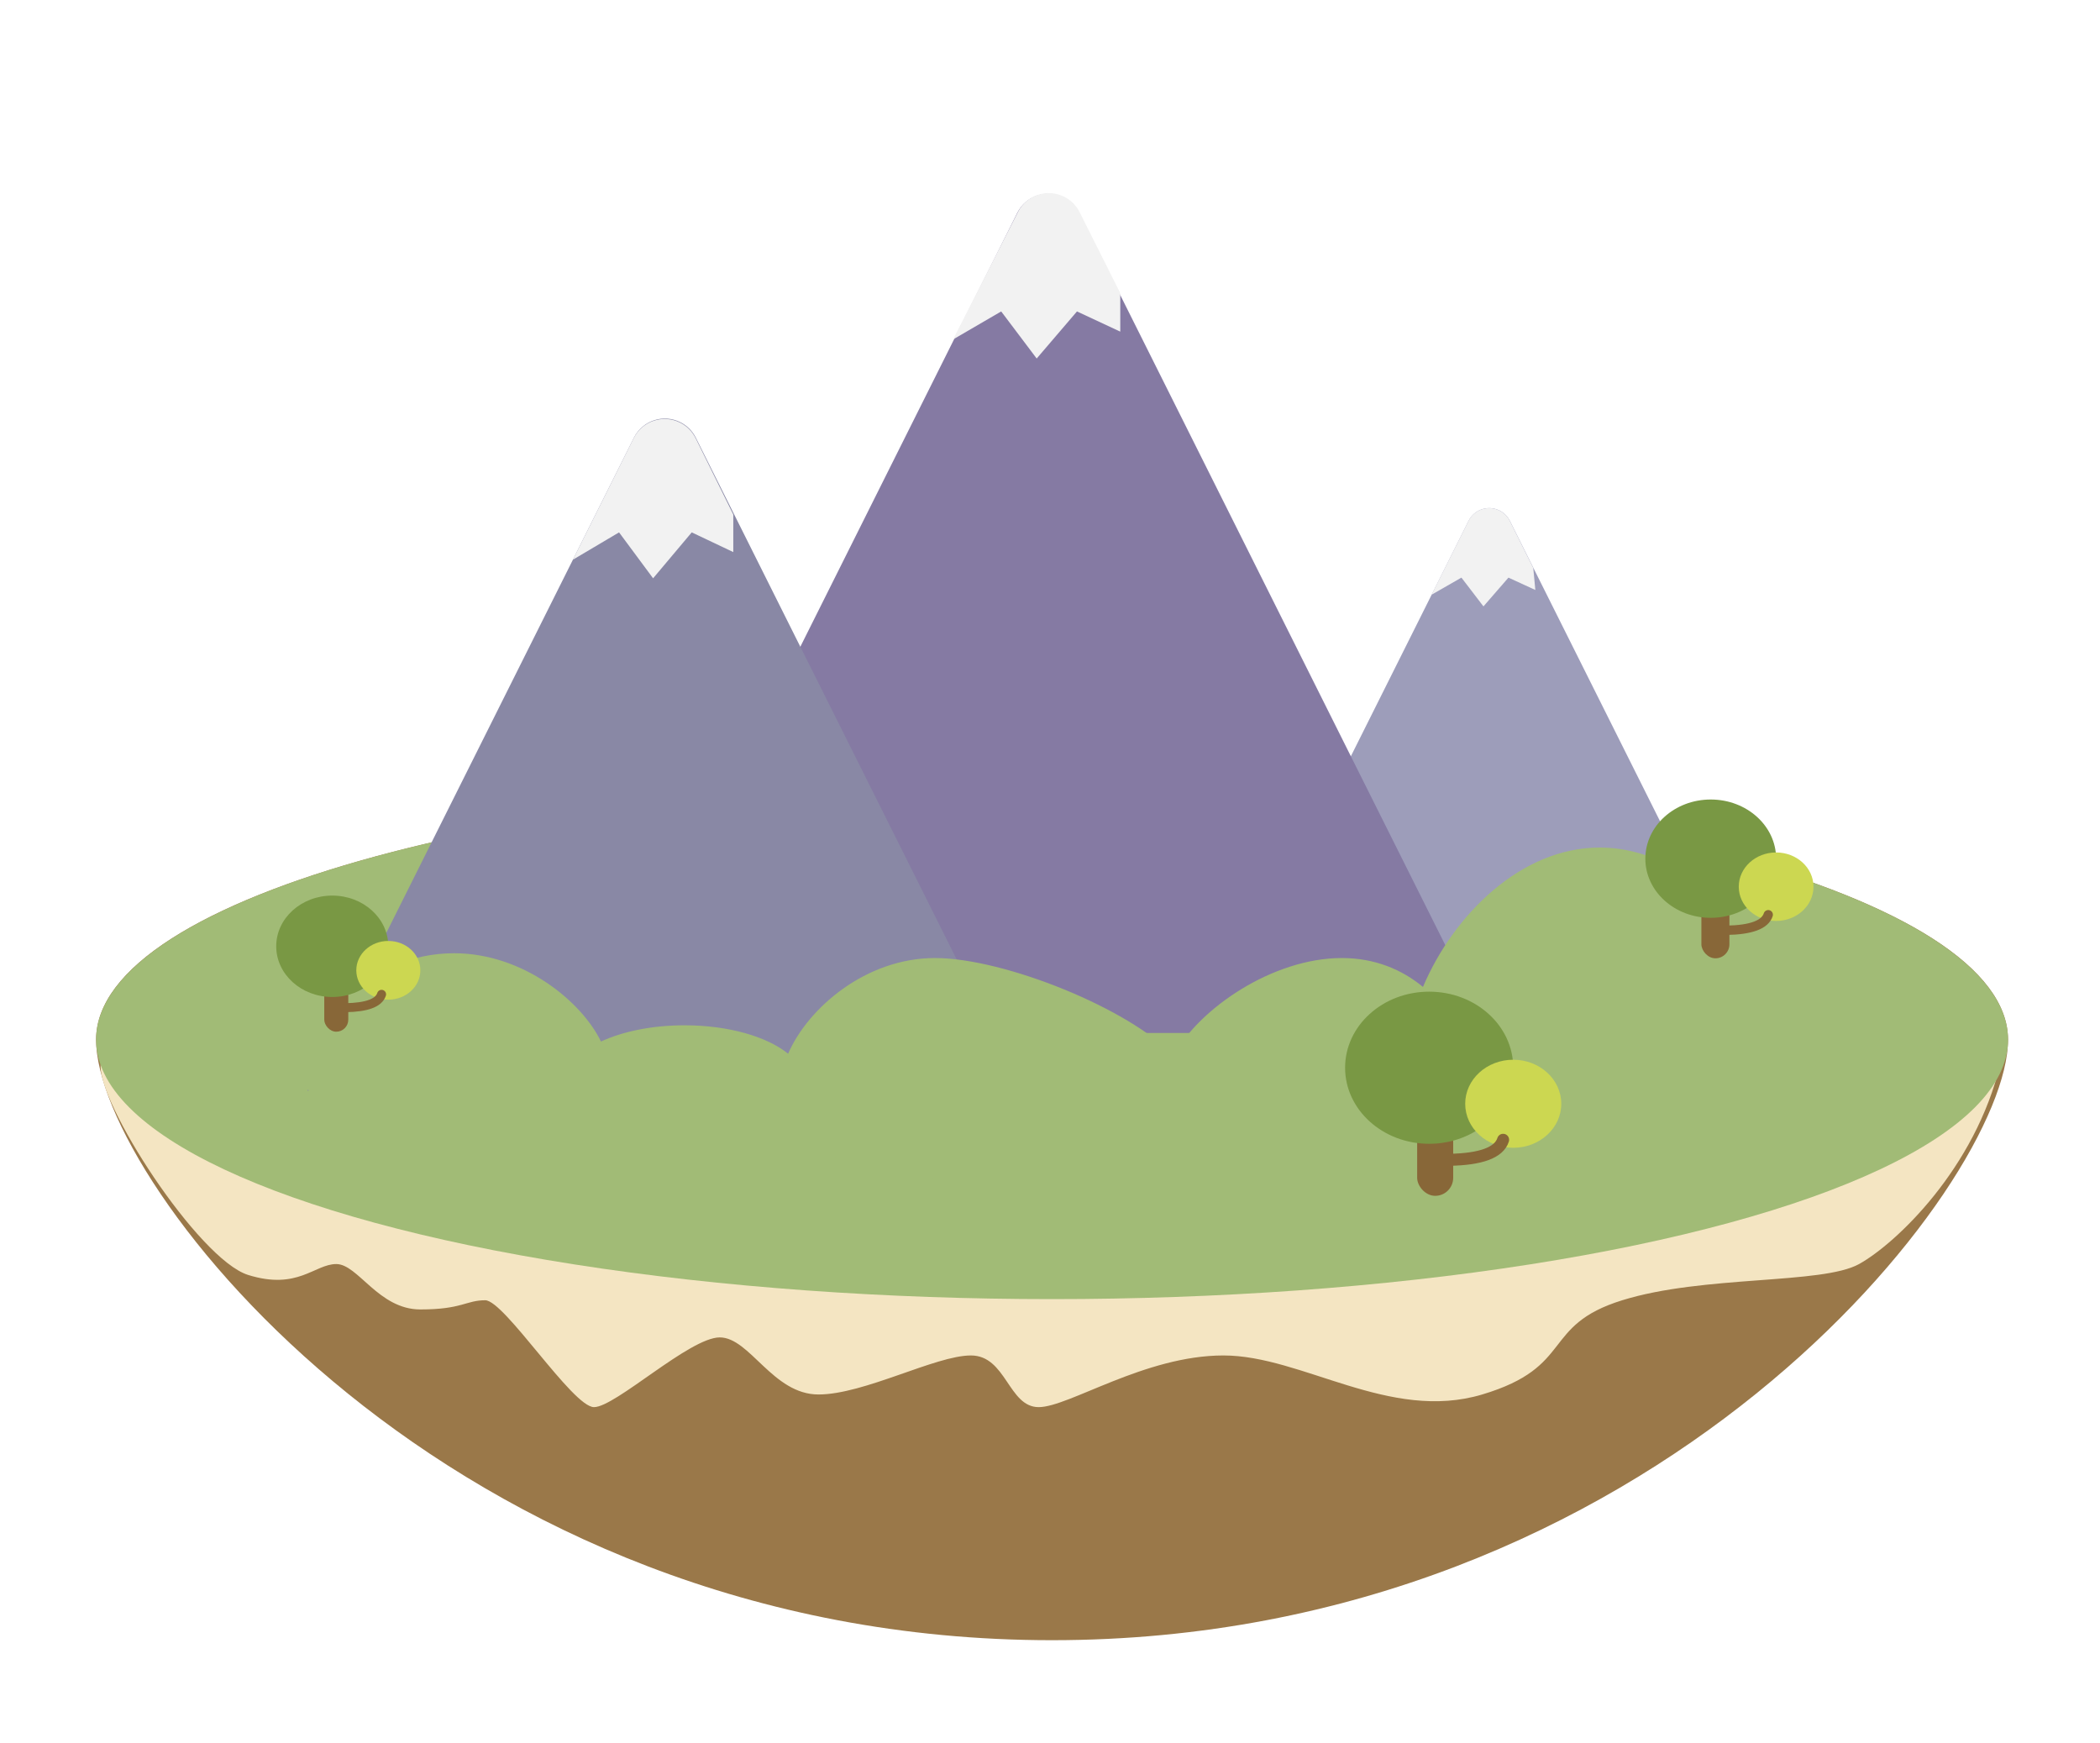 <svg xmlns="http://www.w3.org/2000/svg" width="153" height="127" viewBox="0 0 153 127">
    <defs>
        <filter id="orvy6q7dna" width="157.9%" height="174.3%" x="-28.9%" y="-37.2%" filterUnits="objectBoundingBox">
            <feOffset dx="7" dy="14" in="SourceAlpha" result="shadowOffsetOuter1"/>
            <feGaussianBlur in="shadowOffsetOuter1" result="shadowBlurOuter1" stdDeviation="3.5"/>
            <feColorMatrix in="shadowBlurOuter1" result="shadowMatrixOuter1" values="0 0 0 0 0.403 0 0 0 0 0.322 0 0 0 0 0.211 0 0 0 0.397 0"/>
            <feMerge>
                <feMergeNode in="shadowMatrixOuter1"/>
                <feMergeNode in="SourceGraphic"/>
            </feMerge>
        </filter>
    </defs>
    <g fill="none" fill-rule="evenodd" filter="url(#orvy6q7dna)" transform="translate(0 -3)">
        <path fill="#9A7849" d="M69.65 108.5c43.925 0 69.65-33.312 69.65-43.75 0-10.438-31.183-18.9-69.65-18.9C31.183 45.85 0 54.312 0 64.75c0 10.438 25.725 43.75 69.65 43.75z"/>
        <path fill="#F4E5C2" d="M.341 66.5C0 69.218 7.453 80.76 11.08 81.89c3.626 1.13 4.838-.795 6.421-.795 1.583 0 3.077 3.308 6.125 3.308s3.324-.67 4.725-.67c1.4 0 6.368 7.787 7.927 7.787 1.56 0 6.966-5.08 9.16-5.08s3.865 4.158 7.195 4.158 8.527-2.843 11.104-2.843c2.578 0 2.733 3.765 4.937 3.765s7.719-3.765 13.463-3.765c5.744 0 12.093 4.866 18.854 2.843 6.761-2.022 4.261-5.023 10.2-6.865 5.94-1.843 14.562-1.139 17.257-2.638 2.695-1.499 8.47-6.973 10.29-14.595 1.213-5.081-43.742-4.906-134.865.525C1.745 64.863.568 64.688.342 66.5z"/>
        <ellipse cx="69.65" cy="64.75" fill="#A1BB76" rx="69.65" ry="18.9"/>
        <g>
            <path fill="#9D9DBA" d="M87.603 26.945L106.68 65.1H65.52l19.077-38.155c.415-.83 1.424-1.166 2.254-.751.325.163.59.426.752.751z" transform="translate(15.4)"/>
            <path fill="#857AA3" d="M56.224 4.508L86.1 64.26H21.84L51.716 4.508c.622-1.245 2.136-1.75 3.381-1.127.488.244.883.64 1.127 1.127z" transform="translate(15.4)"/>
            <path fill="#8988A5" d="M28.294 20.888L52.08 68.46H0l23.786-47.572c.622-1.245 2.136-1.75 3.381-1.127.488.244.883.64 1.127 1.127z" transform="translate(15.4)"/>
            <path fill="#F2F2F2" d="M28.285 20.932l2.74 5.555v2.736l-3.027-1.436-2.815 3.346-2.48-3.346-3.362 1.991 4.43-8.859c.622-1.245 2.136-1.75 3.38-1.127.492.246.89.646 1.134 1.14zM56.26 4.46l2.96 5.898v2.804l-3.155-1.472-2.935 3.43-2.586-3.43-3.504 2.04 4.722-9.283c.631-1.24 2.148-1.735 3.389-1.104.48.244.868.635 1.11 1.116zM87.6 26.951l1.709 3.43.151 1.603-1.958-.9-1.822 2.096-1.605-2.096L81.9 32.33l2.694-5.383c.415-.83 1.425-1.165 2.254-.75.326.163.59.427.752.753z" transform="translate(15.4)"/>
        </g>
        <path fill="#A1BB76" d="M109.55 50.75c7.829 0 14.175 9.149 14.175 15.98 0 6.832-6.346 12.37-14.175 12.37-5.305 0-9.93-2.543-12.36-6.309-2.04 1.299-4.921 2.109-8.115 2.109-5.001 0-9.236-1.986-10.675-4.728-3.263 2.741-12.266 4.728-17.285 4.728-5.075 0-9.364-2.03-10.76-4.82-1.534 1.21-4.31 2.02-7.48 2.02-3.346 0-6.254-.902-7.726-2.226-2.033 1.348-5.34 2.226-9.074 2.226-6.186 0-11.2-2.408-11.2-5.38 0-2.97 5.014-8.27 11.2-8.27 5.043 0 9.308 3.523 10.711 6.434 1.575-.733 3.722-1.184 6.089-1.184 3.214 0 6.023.832 7.545 2.071 1.459-3.362 5.695-6.971 10.695-6.971 5.072 0 14.216 3.716 17.39 7.12 1.803-3.404 7.203-7.12 12.258-7.12 2.415 0 4.394.848 5.91 2.105 2.243-5.286 7.166-10.155 12.877-10.155z"/>
        <g transform="translate(91 61.25)">
            <rect width="2.625" height="5.25" x="5.25" y="9.625" fill="#886738" rx="1.313"/>
            <ellipse cx="6.125" cy="5.542" fill="#799844" rx="6.125" ry="5.542"/>
            <ellipse cx="12.25" cy="8.167" fill="#CCD751" rx="3.5" ry="3.208"/>
            <path stroke="#886738" stroke-linecap="round" stroke-linejoin="round" stroke-width=".875" d="M7.583 12.25c2.322-.039 3.632-.525 3.93-1.458"/>
        </g>
        <g transform="translate(112.875 47.25)">
            <rect width="2.042" height="4.083" x="4.083" y="7.486" fill="#886738" rx="1.021"/>
            <ellipse cx="4.764" cy="4.31" fill="#799844" rx="4.764" ry="4.31"/>
            <ellipse cx="9.528" cy="6.352" fill="#CCD751" rx="2.722" ry="2.495"/>
            <path stroke="#886738" stroke-linecap="round" stroke-linejoin="round" stroke-width=".681" d="M5.898 9.528c1.806-.03 2.825-.409 3.056-1.134"/>
        </g>
        <g transform="translate(13.125 54.25)">
            <rect width="1.75" height="3.5" x="3.5" y="6.417" fill="#886738" rx=".875"/>
            <ellipse cx="4.083" cy="3.694" fill="#799844" rx="4.083" ry="3.694"/>
            <ellipse cx="8.167" cy="5.444" fill="#CCD751" rx="2.333" ry="2.139"/>
            <path stroke="#886738" stroke-linecap="round" stroke-linejoin="round" stroke-width=".656" d="M5.056 8.167c1.547-.026 2.42-.35 2.619-.973"/>
        </g>
    </g>
</svg>

